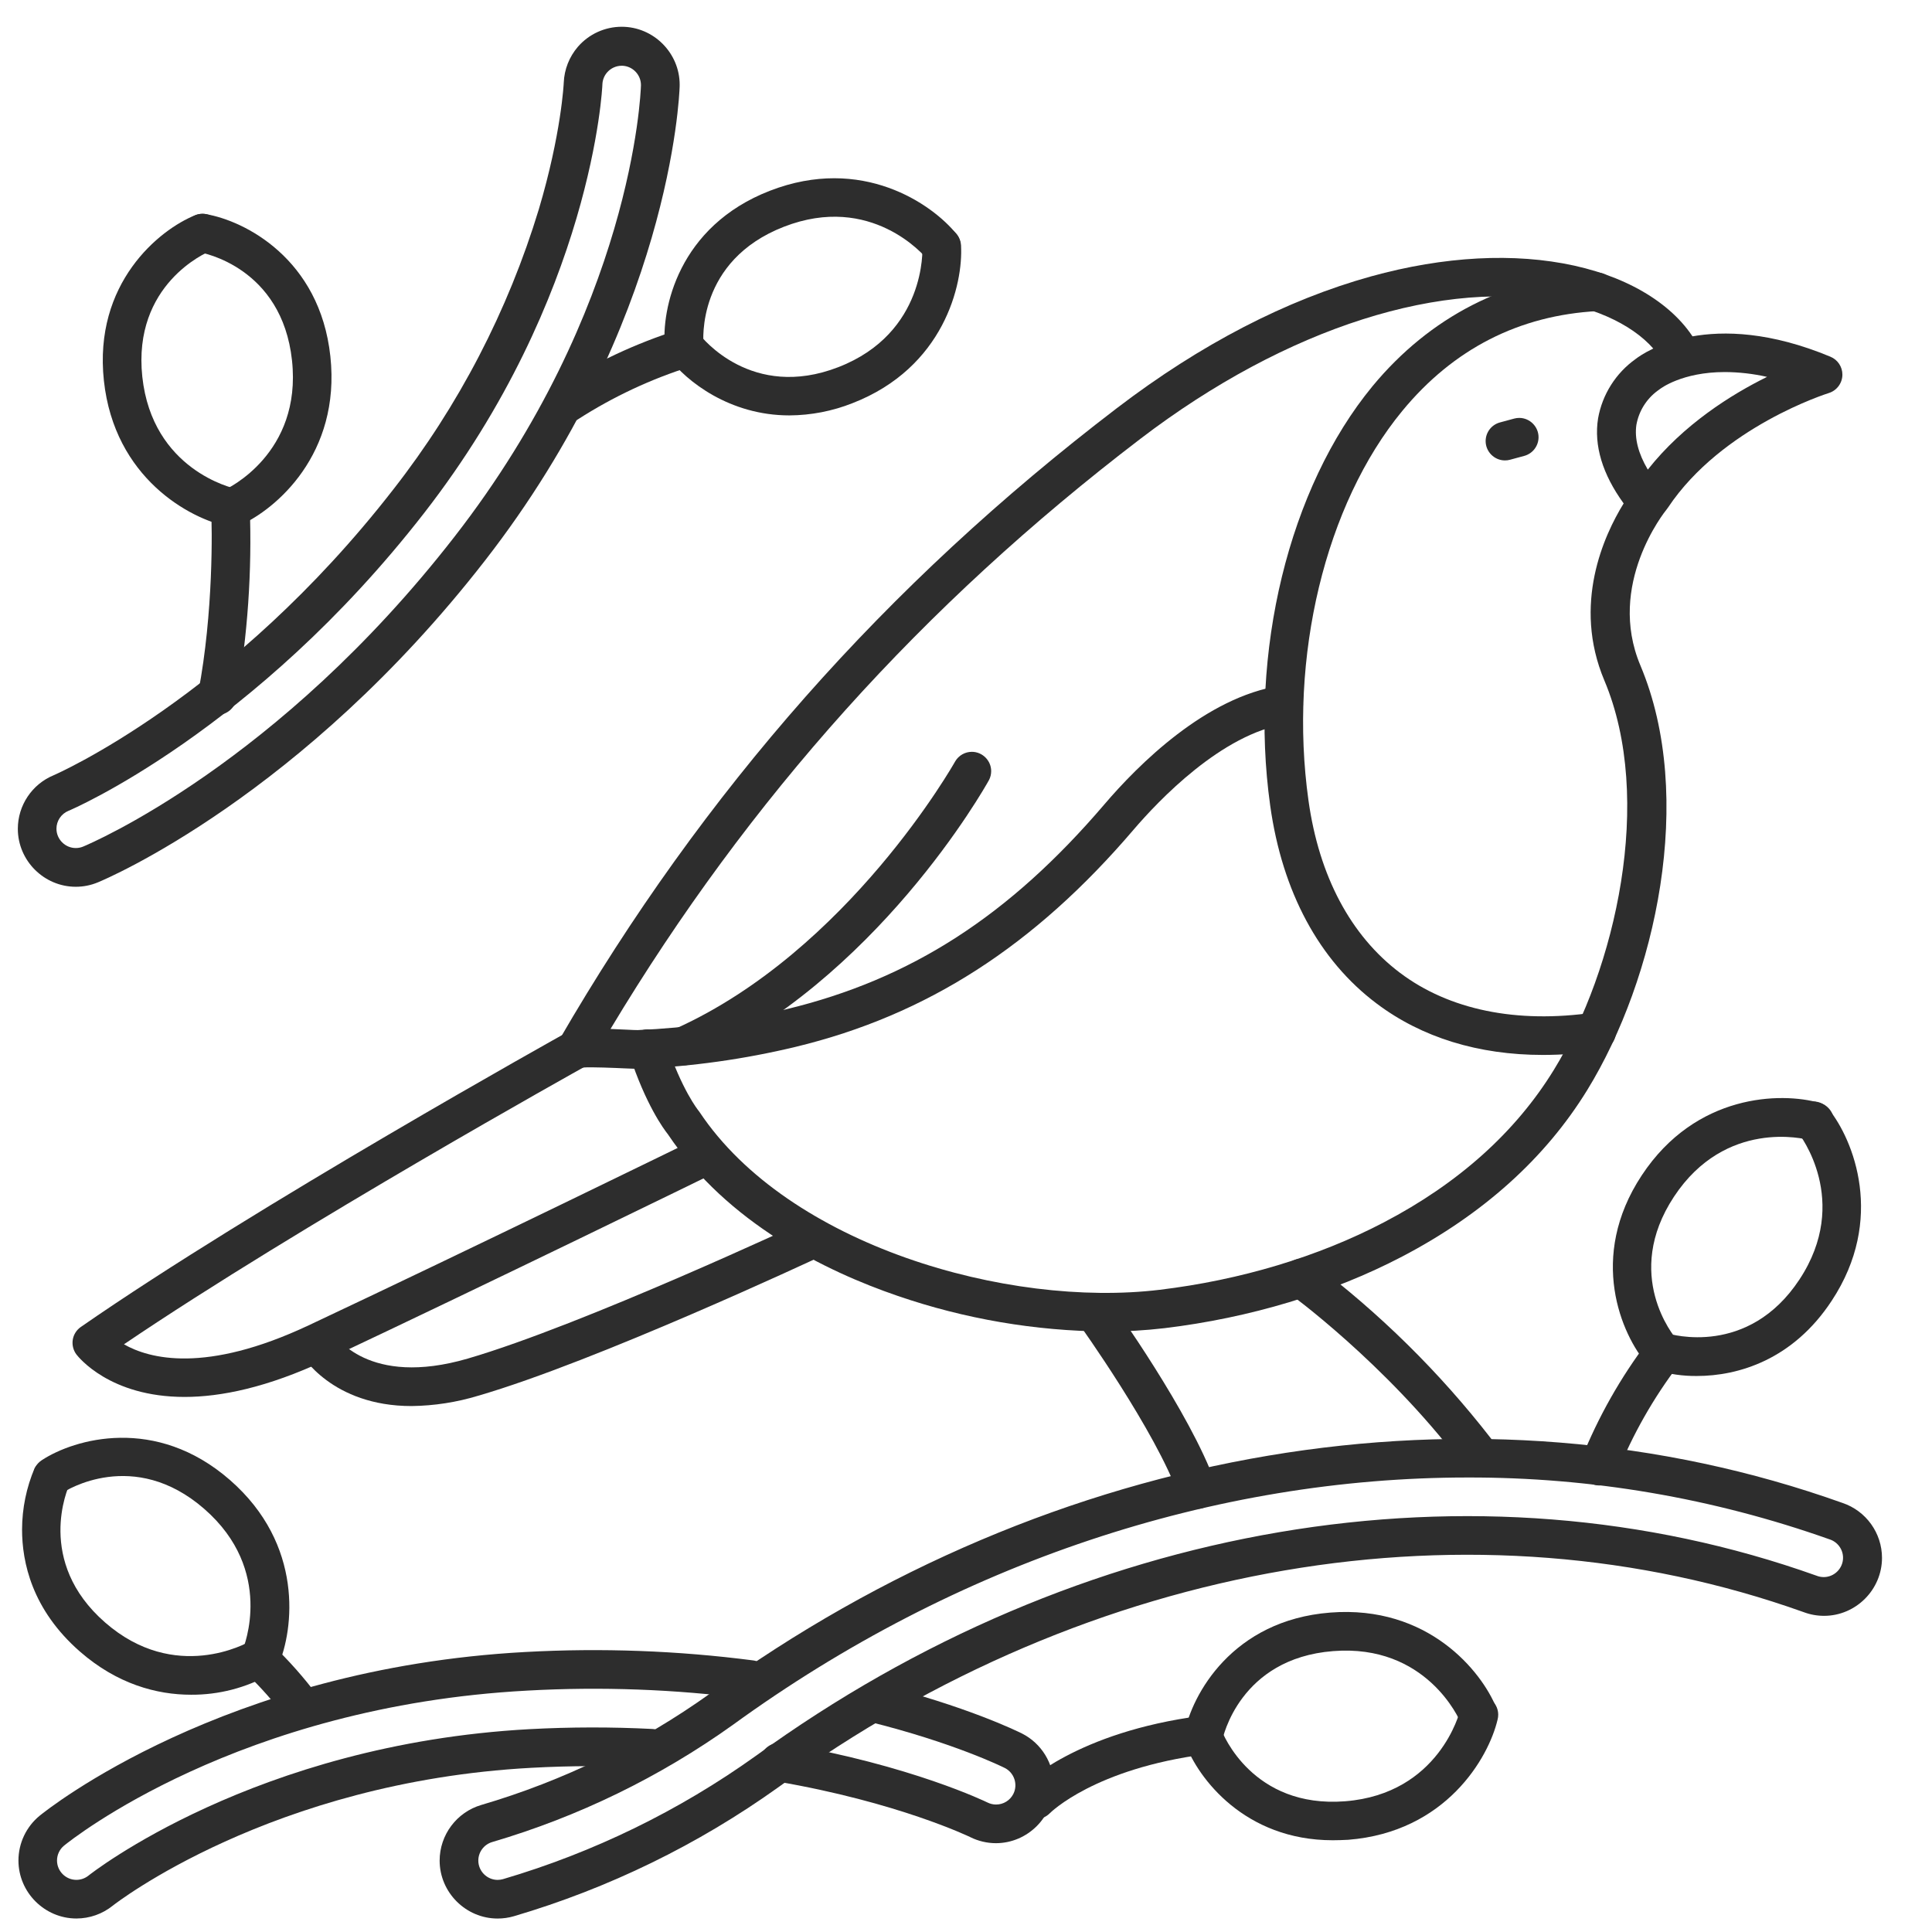 <?xml version="1.0" encoding="UTF-8" standalone="no"?>
<!DOCTYPE svg PUBLIC "-//W3C//DTD SVG 1.1//EN" "http://www.w3.org/Graphics/SVG/1.1/DTD/svg11.dtd">
<svg width="100%" height="100%" viewBox="0 0 256 256" version="1.1" xmlns="http://www.w3.org/2000/svg" xmlns:xlink="http://www.w3.org/1999/xlink" xml:space="preserve" xmlns:serif="http://www.serif.com/" style="fill-rule:evenodd;clip-rule:evenodd;stroke-linejoin:round;stroke-miterlimit:2;">
    <g transform="matrix(0.512,0,0,0.512,-3.436,-2.04)">
        <path d="M396.19,123.14C393.448,123.139 391.193,120.882 391.193,118.14C391.193,115.884 392.72,113.893 394.9,113.31L398.59,112.31C399.012,112.197 399.448,112.139 399.885,112.139C402.628,112.139 404.886,114.397 404.886,117.14C404.886,119.396 403.359,121.386 401.18,121.97L397.49,122.97C397.066,123.085 396.629,123.142 396.19,123.14Z" style="fill:rgb(45,45,45);fill-rule:nonzero;"/>
    </g>
    <g transform="matrix(0.512,0,0,0.512,-3.436,-2.04)">
        <path d="M74.08,438C71.338,437.999 69.083,435.742 69.083,433C69.083,432.312 69.225,431.631 69.5,431C69.84,430.19 77.85,410.43 59.59,394.5C41.33,378.57 23.7,389.77 23,390.25C22.188,390.779 21.239,391.061 20.27,391.061C17.527,391.061 15.269,388.803 15.269,386.06C15.269,384.371 16.125,382.792 17.54,381.87C25.99,376.33 47.03,370.27 66.21,387C85.39,403.73 82.75,425.68 78.73,435C77.927,436.841 76.089,438.027 74.08,438Z" style="fill:rgb(45,45,45);fill-rule:nonzero;"/>
    </g>
    <g transform="matrix(0.512,0,0,0.512,-3.436,-2.04)">
        <path d="M56.16,442.58C47.27,442.58 37.04,439.82 27.42,431.43C14.94,420.54 12.42,408.23 12.42,399.82C12.433,394.348 13.545,388.934 15.69,383.9C16.584,382.362 18.234,381.413 20.013,381.413C22.756,381.413 25.013,383.67 25.013,386.413C25.013,387.017 24.903,387.615 24.69,388.18C24.3,389.01 15.78,408.07 33.92,423.89C52.06,439.71 70.67,429.19 71.45,428.73C72.209,428.292 73.071,428.062 73.948,428.062C76.691,428.062 78.948,430.319 78.948,433.062C78.948,434.783 78.059,436.387 76.6,437.3C70.36,440.803 63.315,442.622 56.16,442.58Z" style="fill:rgb(45,45,45);fill-rule:nonzero;"/>
    </g>
    <g transform="matrix(0.512,0,0,0.512,-3.436,-2.04)">
        <path d="M318.16,458.46C317.824,458.461 317.489,458.428 317.16,458.36C314.487,457.82 312.722,455.188 313.24,452.51C315.19,442.6 325.58,423.32 350.96,421.32C376.34,419.32 390.17,436.56 393.96,445.95C394.174,446.515 394.284,447.115 394.284,447.72C394.284,450.463 392.027,452.72 389.284,452.72C387.307,452.72 385.509,451.548 384.71,449.74C384.37,448.92 375.86,429.38 351.71,431.29C327.56,433.2 323.19,453.6 323.01,454.46C322.54,456.762 320.509,458.437 318.16,458.46Z" style="fill:rgb(45,45,45);fill-rule:nonzero;"/>
    </g>
    <g transform="matrix(0.512,0,0,0.512,-3.436,-2.04)">
        <path d="M351.63,480.24C328.84,480.24 316.76,464.17 313.47,455.24C313.265,454.685 313.159,454.097 313.159,453.505C313.159,450.762 315.417,448.504 318.16,448.504C320.248,448.504 322.126,449.812 322.85,451.77C323.16,452.61 330.85,472.04 354.85,470.15C379.22,468.22 384.5,446.95 384.55,446.74C385.025,444.423 387.083,442.745 389.448,442.745C392.191,442.745 394.448,445.002 394.448,447.745C394.448,448.179 394.392,448.611 394.28,449.03C391.96,458.91 380.9,478.12 355.63,480.12C354.25,480.19 352.92,480.24 351.63,480.24Z" style="fill:rgb(45,45,45);fill-rule:nonzero;"/>
    </g>
    <g transform="matrix(0.512,0,0,0.512,-3.436,-2.04)">
        <path d="M85,451C83.427,451 81.944,450.258 81,449C77.798,444.688 74.236,440.657 70.35,436.95C69.363,436.007 68.804,434.7 68.804,433.335C68.804,430.592 71.062,428.334 73.805,428.334C75.092,428.334 76.33,428.831 77.26,429.72C81.545,433.804 85.472,438.247 89,443C89.649,443.865 90,444.918 90,446C90,448.743 87.743,451 85,451Z" style="fill:rgb(45,45,45);fill-rule:nonzero;"/>
    </g>
    <g transform="matrix(0.512,0,0,0.512,-3.436,-2.04)">
        <path d="M66.78,140.36C64.048,140.344 61.808,138.092 61.808,135.36C61.808,133.387 62.976,131.59 64.78,130.79C65.58,130.43 84.88,121.36 82.28,97.26C79.68,73.16 59.17,69.4 58.28,69.26C55.887,68.852 54.119,66.758 54.119,64.33C54.119,61.587 56.377,59.329 59.12,59.329C59.402,59.329 59.682,59.353 59.96,59.4C69.96,61.07 89.48,70.9 92.21,96.21C94.94,121.52 78.08,135.82 68.8,139.93C68.164,140.212 67.476,140.359 66.78,140.36Z" style="fill:rgb(45,45,45);fill-rule:nonzero;"/>
    </g>
    <g transform="matrix(0.512,0,0,0.512,-3.436,-2.04)">
        <path d="M66.78,140.36C66.444,140.36 66.109,140.327 65.78,140.26C55.84,138.26 36.32,127.71 33.6,102.51C30.88,77.31 47.88,63.42 57.26,59.67C57.855,59.432 58.489,59.309 59.13,59.309C61.887,59.309 64.156,61.578 64.156,64.335C64.156,66.384 62.902,68.237 61,69C60.16,69.35 41,77.55 43.54,101.49C46.14,125.59 66.93,130.33 67.82,130.49C70.119,130.98 71.778,133.029 71.778,135.38C71.778,138.107 69.547,140.357 66.82,140.38L66.78,140.36Z" style="fill:rgb(45,45,45);fill-rule:nonzero;"/>
    </g>
    <g transform="matrix(0.512,0,0,0.512,-3.436,-2.04)">
        <path d="M63,189C62.681,188.999 62.363,188.969 62.05,188.91C59.69,188.472 57.962,186.394 57.962,183.994C57.962,183.681 57.991,183.368 58.05,183.06C61.95,162.58 61.64,140.48 61.34,135.68C61.334,135.577 61.33,135.473 61.33,135.37C61.33,132.622 63.592,130.36 66.34,130.36C68.971,130.36 71.177,132.434 71.34,135.06C71.966,151.762 70.809,168.483 67.89,184.94C67.442,187.279 65.382,188.99 63,189Z" style="fill:rgb(45,45,45);fill-rule:nonzero;"/>
    </g>
    <g transform="matrix(0.512,0,0,0.512,-3.436,-2.04)">
        <path d="M274.83,474.75C272.087,474.75 269.83,472.493 269.83,469.75C269.83,468.447 270.34,467.193 271.25,466.26C271.8,465.69 285.25,452.26 317.59,448.04C317.802,448.013 318.016,447.999 318.23,447.999C320.974,447.999 323.231,450.256 323.231,453C323.231,455.503 321.352,457.64 318.87,457.96C289.93,461.69 278.53,473.12 278.42,473.23C277.479,474.201 276.182,474.75 274.83,474.75Z" style="fill:rgb(45,45,45);fill-rule:nonzero;"/>
    </g>
    <g transform="matrix(0.512,0,0,0.512,-3.436,-2.04)">
        <path d="M436.76,358.81C435.314,358.809 433.938,358.181 432.99,357.09C426.38,349.46 417.57,329.41 431.59,308.17C445.61,286.93 467.72,286.62 477.49,289.37C479.737,289.903 481.336,291.926 481.336,294.235C481.336,296.978 479.079,299.235 476.336,299.235C475.811,299.235 475.289,299.152 474.79,298.99C473.94,298.76 453.29,293.45 439.94,313.68C426.59,333.91 439.99,349.88 440.56,350.56C441.334,351.465 441.76,352.619 441.76,353.81C441.76,356.553 439.503,358.81 436.76,358.81C436.76,358.81 436.76,358.81 436.76,358.81Z" style="fill:rgb(45,45,45);fill-rule:nonzero;"/>
    </g>
    <g transform="matrix(0.512,0,0,0.512,-3.436,-2.04)">
        <path d="M445.84,360.09C442.25,360.123 438.676,359.61 435.24,358.57C433.311,357.83 432.03,355.968 432.03,353.901C432.03,351.158 434.287,348.901 437.03,348.901C437.438,348.901 437.844,348.951 438.24,349.05C439.13,349.32 459.14,355.22 472.4,335.13C485.87,314.73 472.35,297.49 472.21,297.31C471.425,296.402 470.993,295.241 470.993,294.04C470.993,291.297 473.25,289.04 475.993,289.04C477.57,289.04 479.057,289.786 480,291.05C486.36,298.95 494.7,319.5 480.74,340.64C470.71,355.9 456.57,360.09 445.84,360.09Z" style="fill:rgb(45,45,45);fill-rule:nonzero;"/>
    </g>
    <g transform="matrix(0.512,0,0,0.512,-3.436,-2.04)">
        <path d="M420.62,388.42C420.617,388.42 420.614,388.42 420.611,388.42C417.868,388.42 415.611,386.163 415.611,383.42C415.611,382.801 415.726,382.187 415.95,381.61C420.313,370.714 426.118,360.452 433.21,351.1C434.154,349.842 435.637,349.1 437.21,349.1C439.953,349.1 442.21,351.357 442.21,354.1C442.21,355.182 441.859,356.235 441.21,357.1C434.636,365.722 429.255,375.191 425.21,385.25C424.468,387.137 422.648,388.394 420.62,388.42Z" style="fill:rgb(45,45,45);fill-rule:nonzero;"/>
    </g>
    <g transform="matrix(0.512,0,0,0.512,-3.436,-2.04)">
        <path d="M183.79,98.56C181.223,98.572 179.042,96.605 178.79,94.05C177.79,84.05 182.23,62.55 205.97,53.35C229.71,44.15 247.9,56.69 254.28,64.59C254.962,65.467 255.333,66.548 255.333,67.659C255.333,70.402 253.076,72.659 250.333,72.659C248.854,72.659 247.449,72.003 246.5,70.87C245.94,70.19 232.18,53.87 209.58,62.67C186.98,71.47 188.7,92.23 188.78,93.11C188.794,93.26 188.8,93.41 188.8,93.56C188.8,96.134 186.813,98.309 184.25,98.54L183.79,98.56Z" style="fill:rgb(45,45,45);fill-rule:nonzero;"/>
    </g>
    <g transform="matrix(0.512,0,0,0.512,-3.436,-2.04)">
        <path d="M211,111.49C195.57,111.49 184.35,102.67 179.78,96.57C179.131,95.705 178.78,94.652 178.78,93.57C178.78,90.827 181.037,88.57 183.78,88.57C185.353,88.57 186.836,89.312 187.78,90.57C188.34,91.31 201.25,107.7 223.68,99C246.48,90.16 245.43,68.27 245.42,68.05C245.414,67.95 245.411,67.85 245.411,67.75C245.411,65.002 247.672,62.741 250.42,62.741C253.055,62.741 255.262,64.82 255.42,67.45C256.03,77.58 250.95,99.16 227.32,108.33C222.124,110.388 216.589,111.459 211,111.49Z" style="fill:rgb(45,45,45);fill-rule:nonzero;"/>
    </g>
    <g transform="matrix(0.512,0,0,0.512,-3.436,-2.04)">
        <path d="M153.49,113.36C153.49,113.36 153.489,113.36 153.489,113.36C150.746,113.36 148.489,111.103 148.489,108.36C148.489,106.684 149.332,105.115 150.73,104.19C160.594,97.826 171.27,92.818 182.47,89.3C182.984,89.127 183.524,89.038 184.067,89.038C186.81,89.038 189.067,91.295 189.067,94.038C189.067,96.218 187.641,98.159 185.56,98.81C175.219,102.049 165.361,106.664 156.25,112.53C155.432,113.072 154.471,113.36 153.49,113.36Z" style="fill:rgb(45,45,45);fill-rule:nonzero;"/>
    </g>
    <g transform="matrix(0.512,0,0,0.512,-3.436,-2.04)">
        <path d="M155.78,280.57C154.902,280.573 154.039,280.342 153.28,279.9C150.908,278.525 150.087,275.443 151.46,273.07C188.66,208.82 235.86,155.36 295.76,109.61C317.44,93.06 339.57,81.61 361.55,75.51C380.47,70.28 398.65,69.32 414.12,72.73C429.33,76.08 441.03,83.67 446.22,93.54C446.598,94.258 446.796,95.058 446.796,95.87C446.796,98.613 444.538,100.871 441.795,100.871C439.941,100.871 438.234,99.84 437.37,98.2C433.55,90.93 424.29,85.2 411.97,82.49C380.77,75.61 339.59,88.72 301.83,117.56C245.43,160.63 200.5,210.65 164.71,270.28L168.86,270.46C170.06,270.52 171.44,270.59 171.73,270.57C184.707,270.01 197.6,268.201 210.23,265.17C242.48,257.39 267.85,241.03 292.51,212.17C301.24,201.94 318.78,184.35 338.19,181.42C338.437,181.383 338.686,181.364 338.935,181.364C341.678,181.364 343.936,183.622 343.936,186.365C343.936,188.828 342.116,190.943 339.68,191.31C322.88,193.85 306.42,211.31 300.12,218.66C274.36,248.85 246.54,266.72 212.58,274.92C199.3,278.106 185.744,280.005 172.1,280.59C171.56,280.59 170.73,280.59 168.41,280.48C166.09,280.37 159.67,280.09 157.61,280.26C157.025,280.477 156.404,280.582 155.78,280.57Z" style="fill:rgb(45,45,45);fill-rule:nonzero;"/>
    </g>
    <g transform="matrix(0.512,0,0,0.512,-3.436,-2.04)">
        <path d="M293,348.58C274.619,348.445 256.382,345.328 239,339.35C220.4,332.98 195,320.56 179.56,297.53C178.44,296.12 173.84,289.87 169.62,277C169.442,276.479 169.351,275.932 169.351,275.381C169.351,272.638 171.608,270.381 174.351,270.381C176.528,270.381 178.466,271.803 179.12,273.88C183.12,286 187.39,291.3 187.43,291.35C187.47,291.4 187.66,291.64 187.75,291.78C210.75,326.29 267.49,342.52 306.85,337.78C327.77,335.26 347.85,329.23 364.85,320.33C384.15,310.25 398.96,296.97 408.85,280.86C424.85,254.86 434.85,210.74 421.91,180.07C413.63,160.4 421.78,142.57 426.91,134.27C421.41,126.69 419.18,119.27 420.29,112.27C421.385,106.074 424.875,100.55 430,96.9C432.29,95.13 449.35,83.36 480.44,96.31C482.302,97.084 483.522,98.911 483.522,100.927C483.522,103.121 482.078,105.07 479.98,105.71C479.71,105.8 452.36,114.38 438.39,135.34L438.09,135.75C437.45,136.53 422.45,155.31 431.24,176.19C445.61,210.3 435.19,257.3 417.48,286.1C406.61,303.77 390.48,318.26 369.57,329.19C351.47,338.64 330.21,345.05 308.11,347.71C303.095,348.299 298.049,348.59 293,348.58ZM453.11,100.27C442.01,100.27 436.45,104.53 436.11,104.81C435.965,104.931 435.811,105.041 435.65,105.14C432.785,107.266 430.838,110.408 430.21,113.92C429.69,117.44 430.69,121.32 433.16,125.52C442.42,113.8 454.77,106.09 464.02,101.52C460.439,100.709 456.781,100.29 453.11,100.27Z" style="fill:rgb(45,45,45);fill-rule:nonzero;"/>
    </g>
    <g transform="matrix(0.512,0,0,0.512,-3.436,-2.04)">
        <path d="M54.48,365.51C35.08,365.51 26.99,355.15 26.48,354.51C25.67,353.421 25.331,352.051 25.54,350.71C25.758,349.369 26.513,348.173 27.63,347.4C72.89,316 152.56,271.65 153.36,271.2C154.103,270.787 154.94,270.57 155.79,270.57C158.533,270.57 160.79,272.827 160.79,275.57C160.79,277.383 159.804,279.059 158.22,279.94C157.45,280.37 84.29,321.08 38.79,351.89C45.31,355.62 59.85,359.56 86.59,346.98C129.09,326.98 185.93,299.2 186.5,298.92C187.184,298.587 187.934,298.413 188.695,298.413C191.442,298.413 193.702,300.673 193.702,303.42C193.702,305.331 192.608,307.082 190.89,307.92C190.32,308.2 133.41,336.01 90.89,356.04C75.82,363.1 63.83,365.51 54.48,365.51Z" style="fill:rgb(45,45,45);fill-rule:nonzero;"/>
    </g>
    <g transform="matrix(0.512,0,0,0.512,-3.436,-2.04)">
        <path d="M406,277C389.36,277 374.67,272.5 363,263.71C348.09,252.52 338.56,234.81 335.44,212.49C329.89,172.8 340.28,130.2 361.9,103.95C376.78,85.95 396.75,75.71 419.66,74.49C419.748,74.485 419.837,74.483 419.925,74.483C422.672,74.483 424.932,76.743 424.932,79.49C424.932,82.137 422.833,84.35 420.19,84.49C399.87,85.58 382.85,94.27 369.62,110.33C349.69,134.52 340.16,174.08 345.34,211.12C348.08,230.75 356.27,246.12 369,255.73C381.73,265.34 399.22,268.94 419.21,266.03C419.448,265.995 419.689,265.978 419.93,265.978C422.674,265.978 424.932,268.236 424.932,270.98C424.932,273.453 423.098,275.574 420.65,275.93C415.799,276.64 410.903,276.998 406,277Z" style="fill:rgb(45,45,45);fill-rule:nonzero;"/>
    </g>
    <g transform="matrix(0.512,0,0,0.512,-3.436,-2.04)">
        <path d="M183.63,279.71C180.915,279.671 178.702,277.426 178.702,274.711C178.702,272.754 179.85,270.971 181.63,270.16C226.28,250 253.65,201.5 253.93,201C254.83,199.486 256.466,198.556 258.227,198.556C260.97,198.556 263.227,200.813 263.227,203.556C263.227,204.354 263.036,205.141 262.67,205.85C261.5,207.96 233.47,257.72 185.67,279.26C185.029,279.552 184.334,279.705 183.63,279.71Z" style="fill:rgb(45,45,45);fill-rule:nonzero;"/>
    </g>
    <g transform="matrix(0.512,0,0,0.512,-3.436,-2.04)">
        <path d="M113.23,367.87C92.6,367.87 84.77,354.68 84.37,353.99C84.049,353.318 83.883,352.582 83.883,351.837C83.883,349.094 86.14,346.837 88.883,346.837C90.526,346.837 92.068,347.647 93,349C93.42,349.68 102,363.1 127.78,355.58C157.44,346.93 214.72,320.15 215.29,319.88C215.955,319.568 216.681,319.406 217.415,319.406C220.16,319.406 222.419,321.665 222.419,324.41C222.419,326.347 221.294,328.117 219.54,328.94C217.16,330.05 160.98,356.32 130.54,365.18C124.926,366.891 119.098,367.797 113.23,367.87Z" style="fill:rgb(45,45,45);fill-rule:nonzero;"/>
    </g>
    <g transform="matrix(0.512,0,0,0.512,-3.436,-2.04)">
        <path d="M316.51,394.47C314.401,394.47 312.509,393.136 311.8,391.15C305.8,374.3 286.08,346.81 285.88,346.54C285.268,345.689 284.939,344.668 284.939,343.62C284.939,340.877 287.197,338.619 289.94,338.619C291.548,338.619 293.061,339.395 294,340.7C294.85,341.87 314.74,369.62 321.23,387.79C322.155,390.366 320.802,393.246 318.23,394.18C317.679,394.379 317.096,394.477 316.51,394.47Z" style="fill:rgb(45,45,45);fill-rule:nonzero;"/>
    </g>
    <g transform="matrix(0.512,0,0,0.512,-3.436,-2.04)">
        <path d="M388.65,384.35C387.077,384.35 385.594,383.608 384.65,382.35C365.12,356.72 340.71,338.97 340.47,338.79C339.185,337.849 338.425,336.349 338.425,334.756C338.425,332.014 340.682,329.756 343.425,329.756C344.462,329.756 345.474,330.079 346.32,330.68C363.698,343.767 379.261,359.104 392.6,376.29C393.249,377.155 393.6,378.208 393.6,379.29C393.6,382.033 391.343,384.29 388.6,384.29L388.65,384.35Z" style="fill:rgb(45,45,45);fill-rule:nonzero;"/>
    </g>
    <g transform="matrix(0.512,0,0,0.512,-3.436,-2.04)">
        <path d="M135.5,500.5C135.497,500.5 135.493,500.5 135.49,500.5C127.261,500.5 120.49,493.729 120.49,485.5C120.49,478.853 124.909,472.961 131.29,471.1C152.497,464.869 172.509,455.124 190.49,442.27C279.49,377.63 389.04,359.19 483.54,392.94C489.636,394.984 493.771,400.732 493.771,407.162C493.771,415.39 487,422.162 478.771,422.162C476.956,422.162 475.157,421.832 473.46,421.19C388.29,390.77 289.1,407.73 208.12,466.54C187.342,481.405 164.217,492.682 139.71,499.9C138.342,500.299 136.925,500.501 135.5,500.5ZM386.5,386.36C321.18,386.36 254.34,408.28 196.4,450.36C177.476,463.886 156.417,474.141 134.1,480.7C131.973,481.32 130.5,483.284 130.5,485.5C130.5,488.243 132.757,490.5 135.5,490.5C135.974,490.498 136.445,490.431 136.9,490.3C160.309,483.407 182.398,472.641 202.25,458.45C285.9,397.69 388.54,380.25 476.82,411.77C477.414,412.01 478.049,412.133 478.69,412.133C481.433,412.133 483.69,409.876 483.69,407.133C483.69,404.951 482.262,403.01 480.18,402.36C450.094,391.686 418.393,386.273 386.47,386.36L386.5,386.36Z" style="fill:rgb(45,45,45);fill-rule:nonzero;"/>
    </g>
    <g transform="matrix(0.512,0,0,0.512,-3.436,-2.04)">
        <path d="M26.51,500.49C26.502,500.49 26.494,500.49 26.486,500.49C18.257,500.49 11.486,493.719 11.486,485.49C11.486,480.988 13.512,476.717 17,473.87C18.91,472.31 64.67,435.74 142.66,431.52C162.352,430.434 182.102,431.164 201.66,433.7C204.137,434.027 206.008,436.162 206.008,438.66C206.008,441.405 203.75,443.663 201.005,443.663C200.786,443.663 200.567,443.649 200.35,443.62C181.402,441.157 162.268,440.45 143.19,441.51C68.41,445.51 25.11,480.15 23.3,481.62C22.14,482.569 21.466,483.991 21.466,485.49C21.466,488.233 23.723,490.49 26.466,490.49C26.467,490.49 26.469,490.49 26.47,490.49C27.616,490.492 28.728,490.1 29.62,489.38C30.04,489.04 72.62,455.38 143.73,451.49C154.329,450.918 164.95,450.902 175.55,451.44C178.197,451.575 180.301,453.79 180.301,456.44C180.301,459.186 178.041,461.446 175.295,461.446C175.21,461.446 175.125,461.444 175.04,461.44C164.79,460.917 154.519,460.933 144.27,461.49C76.86,465.13 36.27,496.86 35.88,497.18C33.224,499.315 29.918,500.483 26.51,500.49Z" style="fill:rgb(45,45,45);fill-rule:nonzero;"/>
    </g>
    <g transform="matrix(0.512,0,0,0.512,-3.436,-2.04)">
        <path d="M264.47,481C262.151,480.997 259.865,480.456 257.79,479.42C257.64,479.34 239.05,470.37 207.67,465.01C205.203,464.675 203.343,462.545 203.343,460.056C203.343,457.313 205.6,455.056 208.343,455.056C208.685,455.056 209.026,455.091 209.36,455.16C242.55,460.83 262.06,470.37 262.25,470.46C262.948,470.812 263.72,470.996 264.502,470.996C266.39,470.996 268.123,469.927 268.97,468.24C270.199,465.788 269.192,462.759 266.74,461.53C266.21,461.26 253.54,455 231.5,449.53C229.266,448.987 227.68,446.97 227.68,444.671C227.68,441.928 229.937,439.671 232.68,439.671C233.102,439.671 233.522,439.725 233.93,439.83C256.62,445.5 269.78,451.91 271.21,452.62C276.244,455.171 279.43,460.356 279.43,466C279.43,474.214 272.683,480.978 264.47,481Z" style="fill:rgb(45,45,45);fill-rule:nonzero;"/>
    </g>
    <g transform="matrix(0.512,0,0,0.512,-3.436,-2.04)">
        <path d="M26.34,233.48C26.335,233.48 26.331,233.48 26.326,233.48C18.097,233.48 11.326,226.709 11.326,218.48C11.326,212.424 14.994,206.936 20.59,204.62C21.01,204.43 66.52,184.69 108.52,130.62C125.423,108.985 138.184,84.411 146.16,58.14C152,38.53 152.61,25.49 152.61,25.37C152.747,21.953 154.037,18.681 156.27,16.09C159.118,12.802 163.259,10.91 167.609,10.91C175.838,10.91 182.609,17.681 182.609,25.91C182.609,26.083 182.606,26.257 182.6,26.43C182.52,28.89 180.15,87.43 132.21,149.08C84.85,210 34.21,231.45 32.06,232.33C30.248,233.088 28.304,233.479 26.34,233.48ZM167.6,21C166.153,21.004 164.776,21.635 163.83,22.73C163.076,23.59 162.645,24.687 162.61,25.83C162.61,26.37 160.14,80.61 116.42,136.83C72.5,193.31 24.91,213.67 24.42,213.83C22.55,214.6 21.323,216.432 21.323,218.455C21.323,221.199 23.581,223.457 26.325,223.457C26.979,223.457 27.626,223.329 28.23,223.08C30.23,222.23 78.55,201.78 124.3,142.93C170.3,83.79 172.52,28.42 172.59,26.09C172.641,23.38 170.479,21.097 167.77,21L167.6,21Z" style="fill:rgb(45,45,45);fill-rule:nonzero;"/>
    </g>
</svg>
